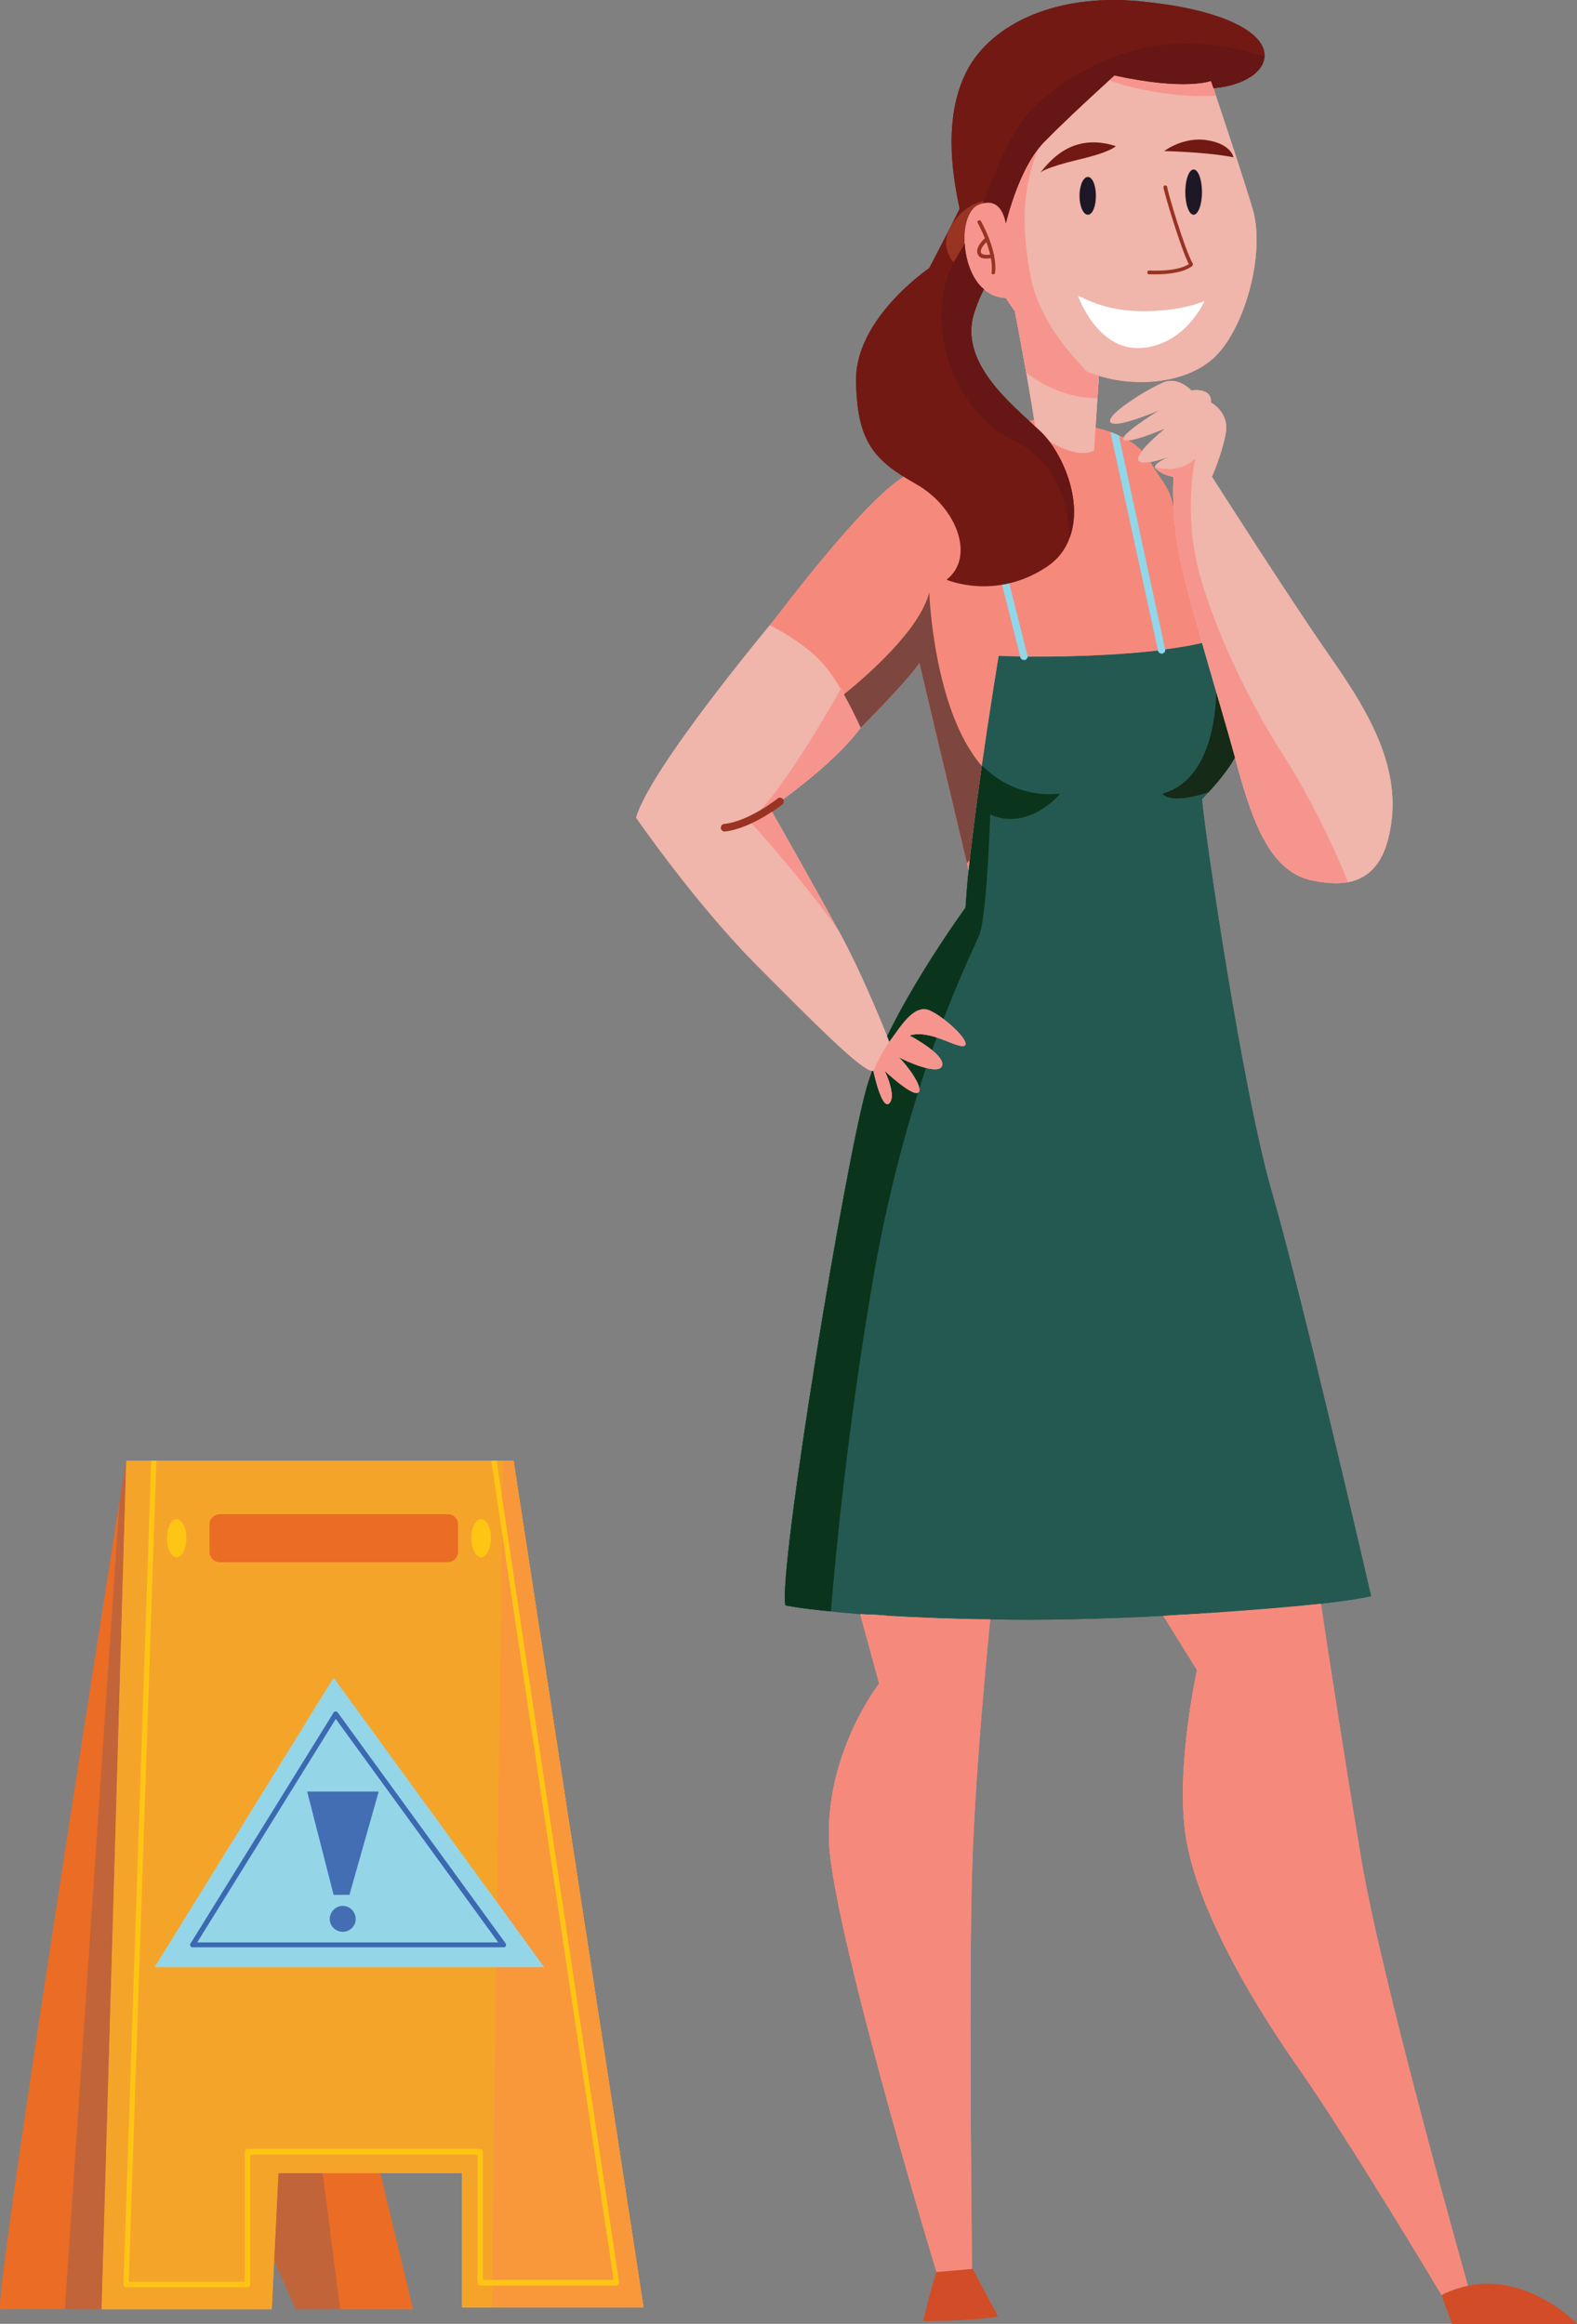 <?xml version="1.0" encoding="utf-8"?>
<!-- Generator: Adobe Illustrator 16.0.0, SVG Export Plug-In . SVG Version: 6.00 Build 0)  -->
<!DOCTYPE svg PUBLIC "-//W3C//DTD SVG 1.1//EN" "http://www.w3.org/Graphics/SVG/1.1/DTD/svg11.dtd">
<svg version="1.1" id="Layer_1" xmlns="http://www.w3.org/2000/svg" xmlns:xlink="http://www.w3.org/1999/xlink" x="0px" y="0px"
	 width="150px" height="221.085px" viewBox="0 0 150 221.085" enable-background="new 0 0 150 221.085" xml:space="preserve">
<rect x="0" y="0" width="150" height="221.085" fill="#808080" stroke="none"/>
<g>
	<g>
		<path fill="#245952" d="M130.412,151.845c-0.644,0.179-2.383,0.456-4.771,0.734c-3.765,0.425-9.188,0.855-14.981,1.151
			c-5.558,0.289-11.424,0.444-16.472,0.331c-0.442-0.002-0.88-0.008-1.319-0.014c-4.689-0.134-8.289-0.306-11.043-0.477
			c-1.043-0.113-1.985-0.161-2.79-0.268c-3.093-0.298-4.326-0.574-4.326-0.574c-0.72-3.199,5.719-42.372,7.76-49.368
			c2.038-6.965,9.371-17.008,9.371-17.008c0.068-1.058,0.159-2.253,0.294-3.516c0.306-3.107,0.798-6.724,1.253-10.037
			c0.802-5.623,1.6-10.394,1.6-10.394c13.32,0.378,19.333-1.235,19.341-1.239c0,0,0.613,1.312,1.339,2.998c0,0,0,0,0.004,0.002
			c1.082,2.555,2.401,5.944,2.148,7.024c-0.328,1.257-1.969,3.221-2.89,4.192c-0.372,0.419-0.602,0.648-0.602,0.648
			c0.22,2.921,3.841,27.767,6.665,37.451C123.804,123.166,130.412,151.845,130.412,151.845z"/>
		<path fill="#152A17" d="M117.82,71.192c-0.328,1.257-1.969,3.221-2.89,4.192c-3.81,1.228-4.345,0.122-4.345,0.122
			c5.3-1.518,5.188-9.576,5.086-11.338C116.754,66.723,118.073,70.112,117.82,71.192z"/>
		<path fill="#0A351C" d="M100.853,75.506c0,0-2.987,3.616-6.666,1.993c0,0-0.31,9.614-1.035,11.434
			c-0.722,1.823-6.723,13.341-10.083,32.605c-2.438,14.188-3.596,26.338-4.034,31.766c-3.093-0.298-4.326-0.574-4.326-0.574
			c-0.72-3.199,5.719-42.372,7.76-49.368c2.038-6.965,9.371-17.008,9.371-17.008c0.068-1.058,0.159-2.253,0.294-3.516
			c0.306-3.107,0.798-6.724,1.253-10.037C94.633,74.067,97.107,75.892,100.853,75.506z"/>
		<path fill="#F0B5AB" d="M84.59,99.121c0,0-0.64,2.481-1.521,2.757c-0.879,0.25-5.521-4.439-11.364-10.323
			c-5.799-5.918-11.199-13.762-11.199-13.762c1.318-4.677,12.959-18.6,12.959-18.6s2.788,1.458,5.204,4.399
			c0.523,0.658,1.003,1.267,1.369,1.833c1.538,2.332,1.828,3.81,1.828,3.81c-2.838,3.8-8.626,7.681-8.626,7.681
			s4.096,7.172,6.38,11.409c0.004,0.004,0.004,0.008,0.004,0.008c0.123,0.157,0.205,0.312,0.285,0.471
			C82.312,93.235,84.59,99.121,84.59,99.121z"/>
		<path fill="#F58A7C" d="M114.329,61.168c0,0-1.137,0.301-3.506,0.606c-0.22,0.048-0.443,0.062-0.676,0.116
			c-2.716,0.31-6.812,0.607-12.387,0.583c-0.261,0-0.49-0.026-0.719-0.026c-0.662-0.023-1.371-0.029-2.053-0.041
			c0,0-0.801,4.826-1.606,10.466c-0.427,2.939-0.819,6.101-1.157,8.942c-0.018,0.356-0.073,0.674-0.089,1.022
			c-0.062-0.22-0.125-0.445-0.155-0.713c-1.584-6.61-4.523-19.052-4.523-19.052c-1.4,1.989-5.591,6.162-5.591,6.162
			s-0.65-1.484-1.595-3.166c-0.494-0.853-1.021-1.723-1.603-2.477c-1.709-2.266-5.429-4.11-5.429-4.11
			c0.603-0.742,8.788-11.758,12.732-14.13c1.762-1.078,3.902-2.136,5.964-3.072c0.219-0.09,0.439-0.189,0.658-0.292
			c2.326-0.996,4.455-1.76,5.768-2.041c0,0,3.589,0.285,5.349,0.643c0.579,0.125,1.241,0.284,1.911,0.519
			c0.278,0.088,0.537,0.208,0.799,0.326c1.165,0.504,2.271,1.29,2.99,2.522c1.261,2.207,2.194,2.551,2.302,5.641
			C111.849,52.685,114.321,61.158,114.329,61.168z"/>
		<g>
			<path fill="#90D7E9" d="M97.76,62.474c-0.038,0.151-0.128,0.294-0.279,0.313c-0.015,0.004-0.064,0.004-0.078,0.004
				c-0.151,0-0.298-0.088-0.354-0.239l-0.009-0.104L91.937,42.28c0.219-0.09,0.439-0.189,0.658-0.292l5.128,20.365
				C97.76,62.406,97.76,62.421,97.76,62.474z"/>
		</g>
		<path fill="#F0B5AB" d="M115.714,33.793c-2.399,2.476-7.09,3.198-11.186,1.965c-0.374-0.108-0.748-0.229-1.114-0.379
			c-0.208-0.087-0.378-0.182-0.583-0.27c-2.946-1.34-5.146-3.951-6.295-5.502c-0.53-0.748-0.865-1.263-0.865-1.263
			c-0.822-0.031-1.541-0.344-2.079-0.827c-2.34-2.018-2.398-7.145-0.558-8.009c2.315-1.043,2.637,1.765,2.637,1.765
			s0.997-4.38,3.058-7.065c0.165-0.254,0.37-0.481,0.583-0.694c1.958-2.004,4.993-4.807,6.212-5.883c0,0,0,0,0.003,0
			c0.301-0.293,0.468-0.451,0.468-0.451c6.8,1.481,9.187,0.522,9.187,0.522s0.09,0.252,0.236,0.677
			c0.06,0.204,0.148,0.436,0.228,0.718c0.834,2.483,2.573,7.691,3.496,10.769C120.378,24.028,118.446,30.987,115.714,33.793z"/>
		<path fill="#F58A7C" d="M92.508,176.613c-0.438,11.119,0,43.538,0,43.538s-0.75,0-1.39,0h-0.729
			c-0.24-0.012-11.081-36.055-11.521-44.699c-0.442-8.638,4.76-15.283,4.76-15.283l-1.801-6.597c0.86,0.031,1.761,0.06,2.778,0.165
			c2.274,0.137,5.03,0.27,8.265,0.312c0.438,0.006,0.877,0.012,1.319,0.014C93.886,157.12,92.878,167.34,92.508,176.613z"/>
		<path fill="#F58A7C" d="M139.712,217.777l-2.472,0.552l-0.12,0.01c0,0-8.804-14.763-13.752-21.802
			c-4.922-7.042-9.855-15.845-10.659-22.404c-0.798-6.484,1.152-15.244,1.152-15.244l-3.202-5.157
			c1.464-0.114,2.892-0.151,4.313-0.269c4.114-0.28,7.841-0.585,10.668-0.883c0.485,3.236,2.242,14.755,3.829,24.194
			C131.288,188.014,139.712,217.777,139.712,217.777z"/>
		<path fill="#F0B5AB" d="M91.751,99.48c-0.643,0.358-3.281-1.604-5.242-0.963c0,0,3.521,1.841,3.082,2.918
			c-0.366,0.881-3.371-0.44-4.127-0.869c0.599,0.513,2.345,2.781,1.928,3.332c-0.442,0.622-3.244-2.014-3.244-2.014
			s1.16,2.354,0.442,3.075c-0.72,0.719-1.521-3.081-1.521-3.081s0.799-1.809,1.521-2.757c1.017-1.339,2.277-3.603,3.797-3.003
			C89.871,96.757,92.361,99.121,91.751,99.48z"/>
		<path fill="#F0B5AB" d="M132.384,77.875c-0.423,3.88-1.914,5.627-4.169,6.056c-1.055,0.174-2.252,0.088-3.6-0.217
			c-4.157-0.999-5.728-6.438-7.142-11.642c-1.412-5.202-4.842-16.157-5.478-20.197c-0.604-4.045-0.36-6.526-0.36-6.526
			s-0.959-0.078-1.642-0.721c-0.072-0.036-0.126-0.094-0.131-0.163c-0.021-0.352,0.723-0.73,1.38-1.018
			c-1.028,0.364-2.613,0.809-2.93,0.402c-0.515-0.607,2.359-2.957,2.518-3.085c-0.167,0.063-3.526,1.499-3.958,1.064
			c-0.388-0.425,3-2.555,3.422-2.807c-0.437,0.18-4.254,1.791-4.673,1.129c-0.43-0.72,3.792-3.29,5.132-3.802
			c1.374-0.509,2.563,0.803,2.563,0.803s1.957-0.36,1.863,1.149c0,0,1.761,0.891,1.411,2.898c-0.356,2.03-1.317,4.15-1.317,4.15
			c0.157,0.27,7.825,12.246,11.103,16.922C129.637,66.952,132.996,72.152,132.384,77.875z"/>
		<path fill="#D24D27" d="M137.118,218.336l0.996,2.748H150C150,221.084,144.114,214.86,137.118,218.336z"/>
		<path fill="#F0B5AB" d="M104.528,35.758l-0.145,2.126l-0.312,4.985c-1.959,0.979-5.645-1.48-5.645-2.361
			c0-0.42-0.414-2.694-0.809-5.052c-0.511-2.853-1.083-5.85-1.083-5.85c1.149,1.551,3.349,4.162,6.295,5.502
			C103.397,35.382,103.941,35.6,104.528,35.758z"/>
		<g>
			<path fill="#721914" d="M120.276,5.227c0,0.055,0,0.1-0.004,0.139c-0.108,1.745-2.505,2.853-4.854,3.015
				c-0.146-0.425-0.236-0.677-0.236-0.677s-2.387,0.959-9.187-0.522c0,0-4.204,3.789-6.683,6.333
				c-1.446,1.47-2.413,3.833-2.996,5.552c-0.431,1.291-0.646,2.207-0.646,2.207s-0.297-2.441-2.199-1.92
				c-0.144,0.04-0.25,0.086-0.438,0.156c-0.909,0.434-1.35,1.964-1.271,3.642c0.068,1.26,0.445,2.641,1.171,3.657
				c0.172,0.248,0.392,0.5,0.658,0.71c-0.284,0.5-0.579,1.199-0.88,2.089c-1.682,4.82,3.521,8.863,6.241,11.422
				c2.066,1.949,4.109,6.605,2.794,10.12c0,0.008,0,0.008,0,0.008c-0.384,1.09-1.112,2.094-2.275,2.835
				c-4.842,3.163-9.441,1.159-9.441,1.159c2.759-2.12,1-6.882-2.882-9.086c-3.878-2.216-5.641-3.888-5.719-9.813
				c-0.118-5.948,6.959-10.745,6.959-10.745l1.904-3.672c0.004-0.026,0.008-0.061,0.015-0.072c0.007-0.032,0.015-0.064,0.058-0.076
				l0.909-1.821c-0.462-2.275-1.682-8.025,0.479-12.686c2.13-4.676,8.361-7.843,16.64-7.062
				C116.686,0.906,120.276,3.214,120.276,5.227z"/>
			<path fill="#993322" d="M96.316,19.066c-0.431,1.291-0.646,2.207-0.646,2.207s-0.322-2.808-2.637-1.765
				c-1.633,0.778-1.774,4.972-0.1,7.299c-1.76-1.047-3.733-2.77-2.641-4.972c0.004-0.026,0.008-0.061,0.015-0.072
				c0.007-0.032,0.015-0.064,0.058-0.076C92.06,18.486,95.438,18.829,96.316,19.066z"/>
		</g>
		<g>
			<path fill="#90D7E9" d="M110.823,61.758c0,0.004,0.004,0.01,0,0.017c0.05,0.199-0.078,0.353-0.248,0.41
				c-0.044,0.004-0.057,0.004-0.067,0.004c-0.191,0-0.339-0.129-0.356-0.284l-0.004-0.014l-4.525-20.781
				c0.278,0.088,0.537,0.208,0.799,0.326L110.823,61.758z"/>
		</g>
		<path fill="#F6958E" d="M73.24,76.916c0,0,4.096,7.172,6.38,11.409c-3.657-5.106-8.354-10.25-8.354-10.25
			c2.491-1.847,7.022-9.523,8.771-12.65c1.538,2.332,1.828,3.81,1.828,3.81C79.028,73.035,73.24,76.916,73.24,76.916z"/>
		<path fill="#F6958E" d="M91.751,99.48c-0.643,0.358-3.281-1.604-5.242-0.963c0,0,3.521,1.841,3.082,2.918
			c-0.366,0.881-3.371-0.44-4.127-0.869c0.599,0.513,2.345,2.781,1.928,3.332c-0.442,0.622-3.244-2.014-3.244-2.014
			s1.16,2.354,0.442,3.075c-0.72,0.719-1.521-3.081-1.521-3.081s0.799-1.809,1.521-2.757c1.017-1.339,2.277-3.603,3.797-3.003
			C89.871,96.757,92.361,99.121,91.751,99.48z"/>
		<path fill="#F6958E" d="M128.215,83.931c-1.055,0.174-2.252,0.088-3.6-0.217c-4.157-0.999-5.728-6.438-7.142-11.642
			c-1.412-5.202-4.842-16.157-5.478-20.197c-0.604-4.045-0.36-6.526-0.36-6.526s-0.959-0.078-1.642-0.721
			c-0.072-0.036-0.126-0.094-0.131-0.163c0.594,0.155,2.431,0.513,3.84-0.856c0,0-0.994,4.17,0,9.29
			c0.997,5.12,4.518,12.909,8.22,18.729C124.465,75.54,126.896,80.584,128.215,83.931z"/>
		<path fill="#F6958E" d="M104.528,35.758l-0.145,2.126c-3.009-0.014-5.353-1.331-6.765-2.428c-0.511-2.853-1.083-5.85-1.083-5.85
			c1.149,1.551,3.349,4.162,6.295,5.502C103.397,35.382,103.941,35.6,104.528,35.758z"/>
		<path fill="#F6958E" d="M103.414,35.379c-0.208-0.087-0.378-0.182-0.583-0.27c-2.946-1.34-5.146-3.951-6.295-5.502
			c-0.53-0.748-0.865-1.263-0.865-1.263c-0.822-0.031-1.541-0.344-2.079-0.827c-2.34-2.018-2.398-7.145-0.558-8.009
			c2.315-1.043,2.637,1.765,2.637,1.765s0.997-4.38,3.058-7.065c-1.397,3.509-1.688,7.076-0.658,12.313
			C98.79,30.059,101.353,33.268,103.414,35.379z"/>
		<path fill="#F6958E" d="M115.646,9.099c-3.092,0.257-7.748-0.521-10.119-1.467c0.301-0.293,0.468-0.451,0.468-0.451
			c6.8,1.481,9.187,0.522,9.187,0.522s0.09,0.252,0.236,0.677C115.478,8.584,115.566,8.816,115.646,9.099z"/>
		<g>
			<path fill="#993322" d="M68.919,79.108c-0.161,0-0.348-0.141-0.357-0.317c-0.011-0.196,0.134-0.391,0.303-0.401
				c2.339-0.227,5.094-2.412,5.107-2.424c0.149-0.132,0.37-0.086,0.504,0.063c0.097,0.149,0.085,0.37-0.063,0.505
				c-0.132,0.084-2.922,2.299-5.476,2.573C68.931,79.106,68.925,79.108,68.919,79.108z"/>
		</g>
		<g>
			<path fill="#993322" d="M109.868,26.1c-0.167,0-0.373-0.002-0.584-0.006c-0.085-0.002-0.161-0.079-0.159-0.168
				c0.002-0.115,0.082-0.189,0.165-0.188c2.528,0.106,3.5-0.422,3.789-0.61c-0.767-1.459-2.423-7.021-2.416-7.319
				c0.002-0.1,0.083-0.177,0.166-0.167c0.121,0.006,0.193,0.084,0.193,0.168c0.028,0.421,1.695,6.022,2.424,7.257
				c0.029,0.069,0.023,0.147-0.013,0.213C113.388,25.302,112.658,26.1,109.868,26.1z"/>
		</g>
		<path fill="#721914" d="M98.952,16.417c0.813-0.951,2.938-3.879,7.176-2.517c0,0-0.366,0.545-3.583,1.295
			C99.326,15.971,98.952,16.417,98.952,16.417z"/>
		<path fill="#721914" d="M110.74,14.37c0,0,1.817-1.404,4.101-1.029c2.29,0.373,2.484,1.627,2.484,1.627
			S115.373,14.508,110.74,14.37z"/>
		<path fill="#FFFFFF" d="M102.539,28.149c0.38,0.066,2.333,1.449,6.152,1.458c3.816,0.012,5.877-0.97,5.877-0.97
			s-1.784,4.173-6.015,4.469C104.358,33.401,102.539,28.149,102.539,28.149z"/>
		<g>
			<path fill="#993322" d="M94.484,26.1c-0.004,0-0.006,0-0.01,0c-0.123-0.007-0.192-0.088-0.151-0.177
				c0.225-1.963-1.312-4.672-1.318-4.702c-0.061-0.094-0.046-0.189,0.069-0.25c0.078-0.041,0.168-0.011,0.229,0.069
				c0.07,0.129,1.61,2.847,1.341,4.908C94.641,26.036,94.564,26.1,94.484,26.1z"/>
		</g>
		<g>
			<path fill="#993322" d="M93.822,24.6c-0.346,0-0.714-0.09-0.823-0.423c-0.279-0.643,0.608-1.447,0.695-1.529
				c0.075-0.07,0.201-0.065,0.271,0.009c0.069,0.076,0.065,0.202-0.008,0.266c-0.215,0.168-0.793,0.767-0.648,1.112
				c0.139,0.304,0.804,0.214,1.026,0.145c0.083-0.029,0.206,0.015,0.217,0.119c0.014,0.098-0.013,0.184-0.133,0.216
				C94.408,24.527,94.124,24.6,93.822,24.6z"/>
		</g>
		<path fill="#1E1725" d="M104.238,18.624c0,1.004-0.323,1.807-0.762,1.807c-0.437,0-0.797-0.802-0.797-1.807
			c0-0.983,0.36-1.787,0.797-1.787C103.915,16.836,104.238,17.641,104.238,18.624z"/>
		<path fill="#1E1725" d="M114.329,18.267c0,1.195-0.359,2.163-0.796,2.163s-0.791-0.968-0.791-2.163c0-1.183,0.354-2.14,0.791-2.14
			S114.329,17.084,114.329,18.267z"/>
		<path fill="#7D463F" d="M93.382,72.874c-0.427,2.939-0.819,6.101-1.157,8.942l-0.244,0.31c-1.584-6.61-4.523-19.052-4.523-19.052
			c-1.4,1.989-5.591,6.162-5.591,6.162s-0.65-1.484-1.595-3.166c2.26-1.823,7.268-6.212,8.116-9.729
			C88.388,56.34,88.763,67.527,93.382,72.874z"/>
		<path fill="#661715" d="M98.952,41.029c2.066,1.949,4.109,6.605,2.794,10.12c-0.1-2.656-0.977-7.129-5.21-9.16
			c-6.226-2.945-8.935-12.094-5.506-17.578c0.24-0.422,0.51-0.832,0.733-1.26c0.068,1.26,0.445,2.641,1.171,3.657
			c0.172,0.248,0.392,0.5,0.658,0.71c-0.284,0.5-0.579,1.199-0.88,2.089C91.029,34.427,96.232,38.47,98.952,41.029z"/>
		<path fill="#661715" d="M120.272,5.366c-0.108,1.745-2.505,2.853-4.854,3.015c-0.146-0.425-0.236-0.677-0.236-0.677
			s-2.387,0.959-9.187-0.522c0,0-4.204,3.789-6.683,6.333c-1.446,1.47-2.413,3.833-2.996,5.552
			c-0.431,1.291-0.646,2.207-0.646,2.207s-0.297-2.441-2.199-1.92c1.586-3.877,2.753-7.608,5.999-10.197
			C104.076,5.505,110.798,2.309,120.272,5.366z"/>
		<path fill="#F58A7C" d="M125.188,192.522c4.896,9.673,9.615,20.685,12.052,25.807l-0.12,0.01c0,0-8.804-14.763-13.752-21.802
			c-4.922-7.042-9.855-15.845-10.659-22.404c-0.798-6.484,1.152-15.244,1.152-15.244l-3.202-5.157
			c1.464-0.114,2.892-0.151,4.313-0.269l1.264,5.705C114.284,166.21,118.516,179.418,125.188,192.522z"/>
		<path fill="#7B1917" d="M138.83,219.15c-0.078-0.029-0.096-0.05-0.118-0.075C138.747,219.104,138.83,219.15,138.83,219.15z"/>
		<path fill="#F58A7C" d="M91.118,220.151h-0.729c-0.24-0.012-11.081-36.055-11.521-44.699c-0.442-8.638,4.76-15.283,4.76-15.283
			l-1.801-6.597c0.86,0.031,1.761,0.06,2.778,0.165c0.008,3.246-0.014,8.791-0.014,8.791s-3.28,4.08-1.521,18.324
			C84.655,193.454,89.886,215.252,91.118,220.151z"/>
		<path fill="#D24D27" d="M89.072,216.155c-0.816,2.622-1.241,4.664-1.241,4.664s4.761,0,7.078-0.44l-2.398-4.522L89.072,216.155z"
			/>
	</g>
	<g>
		<path fill="#EA6C25" d="M12.006,138.976L9.664,219.69c0,0-1.598-0.008-3.492-0.012c-2.52-0.01-5.644-0.012-6.127,0.012
			c-0.768,0.105,8.754-60.505,11.318-76.755C11.781,140.434,12.006,138.976,12.006,138.976z"/>
		<polygon fill="#EA6C25" points="39.273,219.69 28.134,219.69 26.073,215.015 26.483,206.75 36.179,206.75 		"/>
		<path opacity="0.4" fill="#855958" d="M11.362,142.935c0.419-2.501,0.644-3.959,0.644-3.959L9.664,219.69
			c0,0-1.598-0.008-3.492-0.012L11.362,142.935z"/>
		<polygon opacity="0.4" fill="#855958" points="32.352,219.69 28.134,219.69 26.073,215.015 26.483,206.75 30.689,206.75 		"/>
		<polygon fill="#F5A42A" points="61.214,219.535 43.944,219.535 43.944,206.75 26.483,206.75 25.85,219.69 9.664,219.69 
			12.006,138.976 48.848,138.976 		"/>
		<path fill="#EA6C25" d="M43.568,147.62c0,0.566-0.44,1.005-1.006,1.005H20.937c-0.566,0-1.005-0.438-1.005-1.005v-2.629
			c0-0.492,0.439-0.933,1.005-0.933h21.625c0.566,0,1.006,0.44,1.006,0.933V147.62z"/>
		<polygon fill="#F8983A" points="61.214,219.535 46.784,219.535 47.831,138.976 48.848,138.976 		"/>
		<polygon fill="#94D6E8" points="14.704,187.155 51.768,187.155 31.733,159.613 		"/>
		<g>
			<path fill="#3C69B1" d="M47.896,185.261c-0.001,0-0.003,0-0.005,0H18.319c-0.081,0-0.159-0.023-0.217-0.136
				c-0.022-0.04-0.02-0.16,0.003-0.199l13.611-21.97c0.058-0.107,0.132-0.129,0.21-0.131c0.079,0.002,0.153,0.018,0.213,0.123
				l15.906,21.876c0.065,0.094,0.083,0.129,0.083,0.24C48.128,185.207,48.036,185.261,47.896,185.261z M18.759,184.795h28.633
				l-15.454-21.26L18.759,184.795z"/>
		</g>
		<g>
			<path fill="#FFC515" d="M58.886,217.158c0.003,0.035-0.006,0.144-0.063,0.173c-0.026,0.038-0.096,0.113-0.167,0.113H45.694
				c-0.141,0-0.27-0.127-0.27-0.269v-12.188H23.799v12.345c0,0.139-0.128,0.268-0.263,0.268H12.006c-0.07,0-0.139-0.014-0.196-0.111
				c-0.027-0.021-0.073-0.067-0.066-0.16l2.638-78.353h0.494l-2.633,78.112h11.053v-12.369c0-0.143,0.131-0.271,0.24-0.271h22.159
				c0.142,0,0.233,0.128,0.233,0.271v12.187h12.438l-11.632-77.93h0.501L58.886,217.158z"/>
		</g>
		<path fill="#FFC515" d="M17.726,146.306c0,1.011-0.425,1.854-0.932,1.854c-0.513,0-0.906-0.844-0.906-1.854
			c0-0.938,0.394-1.781,0.906-1.781C17.301,144.525,17.726,145.369,17.726,146.306z"/>
		<path fill="#FFC515" d="M46.696,146.306c0,1.011-0.414,1.854-0.923,1.854c-0.511,0-0.938-0.844-0.938-1.854
			c0-0.938,0.427-1.781,0.938-1.781C46.283,144.525,46.696,145.369,46.696,146.306z"/>
		<polygon fill="#436EB4" points="31.733,180.269 29.215,170.444 36.023,170.444 33.238,180.269 		"/>
		<path fill="#436EB4" d="M31.362,182.59c0-0.706,0.57-1.273,1.239-1.273c0.671,0,1.236,0.567,1.236,1.273
			c0,0.637-0.565,1.2-1.236,1.2C31.932,183.791,31.362,183.227,31.362,182.59z"/>
	</g>
</g>
<g>
	<g>
		<path fill="#245952" d="M130.413,151.845c-0.644,0.179-2.384,0.455-4.771,0.733c-3.766,0.426-9.189,0.855-14.982,1.152
			c-5.558,0.288-11.423,0.443-16.473,0.33c-0.441-0.002-0.88-0.006-1.318-0.012c-4.69-0.136-8.29-0.307-11.043-0.478
			c-1.043-0.113-1.985-0.161-2.79-0.267c-3.094-0.299-4.326-0.575-4.326-0.575c-0.719-3.198,5.72-42.373,7.761-49.368
			c2.039-6.966,9.371-17.008,9.371-17.008c0.068-1.058,0.159-2.254,0.294-3.516c0.306-3.107,0.797-6.725,1.253-10.037
			c0.801-5.624,1.599-10.394,1.599-10.394c13.32,0.378,19.333-1.235,19.341-1.239c0,0,0.614,1.311,1.339,2.997c0,0,0,0,0.004,0.002
			c1.083,2.554,2.401,5.944,2.148,7.024c-0.328,1.256-1.968,3.221-2.89,4.192c-0.372,0.419-0.602,0.647-0.602,0.647
			c0.22,2.922,3.841,27.767,6.666,37.452C123.804,123.166,130.413,151.845,130.413,151.845z"/>
		<path fill="#152A17" d="M117.82,71.192c-0.328,1.256-1.968,3.221-2.89,4.192c-3.81,1.228-4.345,0.123-4.345,0.123
			c5.3-1.518,5.188-9.576,5.086-11.339C116.755,66.722,118.073,70.112,117.82,71.192z"/>
		<path fill="#0A351C" d="M100.853,75.506c0,0-2.986,3.616-6.666,1.992c0,0-0.309,9.614-1.034,11.435
			c-0.722,1.822-6.724,13.341-10.083,32.604c-2.438,14.188-3.596,26.339-4.034,31.768c-3.094-0.299-4.326-0.575-4.326-0.575
			c-0.719-3.198,5.72-42.373,7.761-49.368c2.039-6.966,9.371-17.008,9.371-17.008c0.068-1.058,0.159-2.254,0.294-3.516
			c0.306-3.107,0.797-6.725,1.253-10.037C94.633,74.067,97.108,75.891,100.853,75.506z"/>
		<path fill="#F0B5AB" d="M84.59,99.121c0,0-0.64,2.481-1.521,2.758c-0.879,0.249-5.522-4.44-11.364-10.324
			c-5.8-5.918-11.2-13.762-11.2-13.762c1.318-4.677,12.959-18.599,12.959-18.599s2.788,1.458,5.203,4.398
			c0.524,0.659,1.004,1.268,1.37,1.833c1.538,2.332,1.829,3.81,1.829,3.81c-2.839,3.8-8.626,7.68-8.626,7.68s4.096,7.172,6.38,11.41
			c0.004,0.004,0.004,0.008,0.004,0.008c0.123,0.156,0.204,0.312,0.285,0.471C82.311,93.235,84.59,99.121,84.59,99.121z"/>
		<path fill="#F58A7C" d="M114.329,61.168c0,0-1.137,0.301-3.505,0.605c-0.22,0.048-0.444,0.062-0.677,0.117
			c-2.715,0.309-6.811,0.606-12.387,0.583c-0.261,0-0.49-0.026-0.719-0.026c-0.662-0.022-1.371-0.029-2.053-0.04
			c0,0-0.801,4.825-1.605,10.466c-0.428,2.938-0.819,6.101-1.158,8.942c-0.018,0.356-0.073,0.673-0.089,1.022
			c-0.062-0.22-0.125-0.445-0.154-0.713c-1.584-6.61-4.524-19.052-4.524-19.052c-1.4,1.988-5.59,6.161-5.59,6.161
			s-0.651-1.484-1.595-3.166c-0.494-0.853-1.021-1.723-1.604-2.477c-1.709-2.265-5.428-4.109-5.428-4.109
			c0.603-0.742,8.789-11.759,12.732-14.131c1.763-1.078,3.902-2.136,5.964-3.072c0.219-0.09,0.439-0.189,0.658-0.291
			c2.326-0.996,4.455-1.761,5.768-2.042c0,0,3.589,0.285,5.349,0.643c0.58,0.125,1.242,0.284,1.911,0.52
			c0.278,0.088,0.537,0.208,0.799,0.326c1.166,0.504,2.272,1.29,2.99,2.522c1.261,2.207,2.194,2.552,2.301,5.64
			C111.849,52.684,114.321,61.157,114.329,61.168z"/>
		<g>
			<path fill="#90D7E9" d="M97.76,62.473c-0.038,0.151-0.127,0.294-0.278,0.313c-0.015,0.004-0.065,0.004-0.079,0.004
				c-0.15,0-0.298-0.087-0.354-0.239l-0.009-0.104l-5.104-20.168c0.219-0.09,0.439-0.189,0.658-0.291l5.128,20.365
				C97.76,62.406,97.76,62.42,97.76,62.473z"/>
		</g>
		<path fill="#F0B5AB" d="M115.714,33.792c-2.399,2.476-7.089,3.199-11.186,1.966c-0.374-0.108-0.748-0.23-1.114-0.38
			c-0.208-0.087-0.378-0.182-0.584-0.27c-2.945-1.34-5.146-3.951-6.294-5.501c-0.53-0.749-0.865-1.264-0.865-1.264
			c-0.822-0.031-1.541-0.343-2.079-0.826c-2.339-2.018-2.398-7.144-0.558-8.009c2.315-1.043,2.637,1.765,2.637,1.765
			s0.997-4.381,3.059-7.065c0.165-0.254,0.37-0.48,0.583-0.693c1.958-2.004,4.994-4.808,6.212-5.883c0,0,0,0,0.003,0
			c0.302-0.293,0.468-0.451,0.468-0.451c6.801,1.481,9.187,0.521,9.187,0.521s0.09,0.252,0.237,0.677
			c0.06,0.204,0.147,0.436,0.227,0.718c0.834,2.484,2.573,7.692,3.496,10.769C120.378,24.027,118.446,30.986,115.714,33.792z"/>
		<path fill="#F58A7C" d="M92.508,176.614c-0.438,11.119,0,43.537,0,43.537s-0.75,0-1.39,0h-0.73
			c-0.24-0.011-11.08-36.055-11.521-44.699c-0.443-8.638,4.76-15.283,4.76-15.283l-1.802-6.597c0.859,0.032,1.762,0.06,2.778,0.165
			c2.275,0.138,5.03,0.269,8.265,0.313c0.438,0.006,0.876,0.01,1.318,0.012C93.886,157.119,92.878,167.34,92.508,176.614z"/>
		<path fill="#F58A7C" d="M139.713,217.777l-2.473,0.551l-0.12,0.011c0,0-8.803-14.762-13.752-21.801
			c-4.922-7.042-9.855-15.846-10.659-22.405c-0.798-6.483,1.152-15.245,1.152-15.245l-3.202-5.156
			c1.464-0.113,2.893-0.151,4.313-0.269c4.114-0.28,7.842-0.585,10.669-0.884c0.485,3.237,2.242,14.756,3.828,24.196
			C131.288,188.015,139.713,217.777,139.713,217.777z"/>
		<path fill="#F0B5AB" d="M91.751,99.48c-0.643,0.359-3.28-1.604-5.242-0.963c0,0,3.521,1.841,3.083,2.917
			c-0.366,0.881-3.371-0.439-4.128-0.87c0.6,0.514,2.346,2.781,1.929,3.333c-0.442,0.623-3.244-2.015-3.244-2.015
			s1.16,2.355,0.442,3.076c-0.72,0.72-1.521-3.08-1.521-3.08s0.799-1.811,1.521-2.758c1.018-1.34,2.278-3.604,3.798-3.004
			C89.871,96.757,92.362,99.121,91.751,99.48z"/>
		<path fill="#F0B5AB" d="M132.385,77.875c-0.423,3.88-1.915,5.627-4.169,6.056c-1.056,0.174-2.252,0.088-3.601-0.218
			c-4.156-0.998-5.728-6.437-7.142-11.642c-1.411-5.201-4.842-16.157-5.477-20.197c-0.604-4.045-0.361-6.526-0.361-6.526
			s-0.959-0.078-1.642-0.72c-0.072-0.037-0.126-0.093-0.13-0.163c-0.021-0.352,0.722-0.729,1.38-1.018
			c-1.029,0.364-2.614,0.809-2.931,0.402c-0.515-0.607,2.36-2.956,2.518-3.084c-0.167,0.062-3.526,1.498-3.957,1.063
			c-0.388-0.425,3-2.556,3.422-2.807c-0.436,0.18-4.254,1.792-4.673,1.129c-0.43-0.719,3.793-3.29,5.133-3.802
			c1.374-0.509,2.563,0.803,2.563,0.803s1.957-0.36,1.863,1.149c0,0,1.761,0.891,1.412,2.898c-0.357,2.029-1.318,4.15-1.318,4.15
			c0.157,0.27,7.825,12.247,11.103,16.923C129.637,66.952,132.996,72.152,132.385,77.875z"/>
		<path fill="#D24D27" d="M137.118,218.336l0.997,2.749H150C150,221.085,144.115,214.861,137.118,218.336z"/>
		<path fill="#F0B5AB" d="M104.528,35.758l-0.145,2.125l-0.312,4.986c-1.959,0.979-5.644-1.481-5.644-2.362
			c0-0.419-0.415-2.694-0.809-5.052c-0.511-2.852-1.083-5.849-1.083-5.849c1.149,1.551,3.349,4.162,6.294,5.501
			C103.397,35.382,103.941,35.599,104.528,35.758z"/>
		<g>
			<path fill="#721914" d="M120.276,5.226c0,0.056,0,0.101-0.004,0.138c-0.108,1.746-2.505,2.853-4.854,3.015
				c-0.147-0.425-0.237-0.677-0.237-0.677s-2.386,0.96-9.187-0.521c0,0-4.204,3.788-6.683,6.333
				c-1.445,1.47-2.413,3.833-2.995,5.552c-0.431,1.291-0.646,2.207-0.646,2.207s-0.297-2.442-2.198-1.921
				c-0.144,0.04-0.251,0.087-0.439,0.156c-0.908,0.434-1.35,1.964-1.271,3.642c0.068,1.26,0.444,2.641,1.17,3.657
				c0.173,0.249,0.392,0.5,0.659,0.71c-0.285,0.5-0.579,1.199-0.88,2.09c-1.682,4.819,3.521,8.862,6.241,11.421
				c2.066,1.95,4.11,6.606,2.794,10.119c0,0.009,0,0.009,0,0.009c-0.384,1.09-1.112,2.094-2.275,2.835
				c-4.842,3.164-9.441,1.16-9.441,1.16c2.759-2.121,0.999-6.883-2.883-9.087c-3.878-2.216-5.641-3.887-5.72-9.813
				c-0.117-5.947,6.96-10.744,6.96-10.744l1.904-3.672c0.004-0.026,0.008-0.061,0.015-0.071c0.007-0.032,0.015-0.065,0.058-0.077
				l0.908-1.82c-0.461-2.275-1.681-8.025,0.479-12.686c2.131-4.677,8.362-7.843,16.641-7.063
				C116.686,0.905,120.276,3.213,120.276,5.226z"/>
			<path fill="#993322" d="M96.317,19.066c-0.431,1.291-0.646,2.207-0.646,2.207s-0.322-2.808-2.637-1.765
				c-1.632,0.778-1.773,4.972-0.101,7.298c-1.759-1.047-3.732-2.769-2.641-4.972c0.004-0.026,0.008-0.061,0.015-0.071
				c0.007-0.032,0.015-0.065,0.058-0.077C92.061,18.485,95.438,18.828,96.317,19.066z"/>
		</g>
		<g>
			<path fill="#90D7E9" d="M110.824,61.757c0,0.004,0.004,0.01,0,0.017c0.05,0.199-0.079,0.353-0.249,0.41
				c-0.044,0.004-0.057,0.004-0.067,0.004c-0.191,0-0.338-0.129-0.356-0.285l-0.004-0.013l-4.525-20.782
				c0.278,0.088,0.537,0.208,0.799,0.326L110.824,61.757z"/>
		</g>
		<path fill="#F6958E" d="M73.24,76.915c0,0,4.096,7.172,6.38,11.41c-3.658-5.106-8.354-10.25-8.354-10.25
			c2.491-1.847,7.022-9.523,8.771-12.65c1.538,2.332,1.829,3.81,1.829,3.81C79.028,73.034,73.24,76.915,73.24,76.915z"/>
		<path fill="#F6958E" d="M91.751,99.48c-0.643,0.359-3.28-1.604-5.242-0.963c0,0,3.521,1.841,3.083,2.917
			c-0.366,0.881-3.371-0.439-4.128-0.87c0.6,0.514,2.346,2.781,1.929,3.333c-0.442,0.623-3.244-2.015-3.244-2.015
			s1.16,2.355,0.442,3.076c-0.72,0.72-1.521-3.08-1.521-3.08s0.799-1.811,1.521-2.758c1.018-1.34,2.278-3.604,3.798-3.004
			C89.871,96.757,92.362,99.121,91.751,99.48z"/>
		<path fill="#F6958E" d="M128.216,83.931c-1.056,0.174-2.252,0.088-3.601-0.218c-4.156-0.998-5.728-6.437-7.142-11.642
			c-1.411-5.201-4.842-16.157-5.477-20.197c-0.604-4.045-0.361-6.526-0.361-6.526s-0.959-0.078-1.642-0.72
			c-0.072-0.037-0.126-0.093-0.13-0.163c0.593,0.155,2.43,0.513,3.839-0.856c0,0-0.994,4.171,0,9.29
			c0.997,5.121,4.518,12.91,8.22,18.73C124.466,75.54,126.896,80.584,128.216,83.931z"/>
		<path fill="#F6958E" d="M104.528,35.758l-0.145,2.125c-3.009-0.014-5.353-1.331-6.764-2.428c-0.511-2.852-1.083-5.849-1.083-5.849
			c1.149,1.551,3.349,4.162,6.294,5.501C103.397,35.382,103.941,35.599,104.528,35.758z"/>
		<path fill="#F6958E" d="M103.414,35.378c-0.208-0.087-0.378-0.182-0.584-0.27c-2.945-1.34-5.146-3.951-6.294-5.501
			c-0.53-0.749-0.865-1.264-0.865-1.264c-0.822-0.031-1.541-0.343-2.079-0.826c-2.339-2.018-2.398-7.144-0.558-8.009
			c2.315-1.043,2.637,1.765,2.637,1.765s0.997-4.381,3.059-7.065c-1.397,3.509-1.688,7.077-0.658,12.313
			C98.79,30.059,101.353,33.268,103.414,35.378z"/>
		<path fill="#F6958E" d="M115.646,9.098c-3.092,0.257-7.747-0.521-10.119-1.466c0.302-0.293,0.468-0.451,0.468-0.451
			c6.801,1.481,9.187,0.521,9.187,0.521s0.09,0.252,0.237,0.677C115.479,8.583,115.566,8.815,115.646,9.098z"/>
		<g>
			<path fill="#993322" d="M68.919,79.108c-0.161,0-0.348-0.141-0.357-0.317c-0.011-0.196,0.133-0.391,0.304-0.402
				c2.338-0.227,5.093-2.411,5.107-2.423c0.149-0.132,0.37-0.086,0.504,0.063c0.096,0.148,0.085,0.37-0.064,0.505
				c-0.132,0.083-2.922,2.299-5.476,2.572C68.931,79.106,68.925,79.108,68.919,79.108z"/>
		</g>
		<g>
			<path fill="#993322" d="M109.868,26.1c-0.167,0-0.373-0.002-0.584-0.006c-0.084-0.002-0.161-0.079-0.159-0.168
				c0.002-0.115,0.083-0.189,0.165-0.188c2.528,0.106,3.5-0.423,3.789-0.611c-0.766-1.459-2.423-7.021-2.416-7.319
				c0.002-0.101,0.083-0.177,0.166-0.167c0.121,0.006,0.193,0.083,0.193,0.168c0.028,0.42,1.695,6.022,2.425,7.257
				c0.028,0.07,0.022,0.147-0.014,0.213C113.389,25.301,112.658,26.1,109.868,26.1z"/>
		</g>
		<path fill="#721914" d="M98.952,16.416c0.813-0.951,2.939-3.879,7.176-2.517c0,0-0.366,0.545-3.583,1.295
			C99.326,15.97,98.952,16.416,98.952,16.416z"/>
		<path fill="#721914" d="M110.74,14.37c0,0,1.817-1.404,4.102-1.029c2.29,0.373,2.483,1.628,2.483,1.628
			S115.374,14.508,110.74,14.37z"/>
		<path fill="#FFFFFF" d="M102.539,28.148c0.38,0.066,2.333,1.449,6.152,1.458c3.815,0.011,5.878-0.97,5.878-0.97
			s-1.785,4.173-6.016,4.469C104.358,33.401,102.539,28.148,102.539,28.148z"/>
		<g>
			<path fill="#993322" d="M94.483,26.1c-0.003,0-0.005,0-0.009,0c-0.123-0.007-0.193-0.088-0.151-0.177
				c0.225-1.962-1.312-4.672-1.318-4.702c-0.062-0.093-0.047-0.189,0.069-0.25c0.079-0.041,0.169-0.011,0.229,0.068
				c0.071,0.129,1.611,2.847,1.342,4.908C94.641,26.036,94.564,26.1,94.483,26.1z"/>
		</g>
		<g>
			<path fill="#993322" d="M93.822,24.6c-0.345,0-0.714-0.091-0.823-0.423c-0.279-0.644,0.608-1.446,0.695-1.529
				c0.075-0.07,0.201-0.065,0.271,0.009c0.069,0.076,0.065,0.202-0.008,0.266c-0.216,0.169-0.793,0.768-0.648,1.113
				c0.139,0.304,0.804,0.214,1.026,0.145c0.083-0.029,0.205,0.015,0.217,0.119c0.014,0.098-0.013,0.183-0.132,0.216
				C94.408,24.527,94.124,24.6,93.822,24.6z"/>
		</g>
		<path fill="#1E1725" d="M104.239,18.623c0,1.004-0.323,1.807-0.762,1.807c-0.437,0-0.797-0.803-0.797-1.807
			c0-0.983,0.36-1.788,0.797-1.788C103.916,16.835,104.239,17.64,104.239,18.623z"/>
		<path fill="#1E1725" d="M114.329,18.266c0,1.195-0.359,2.164-0.796,2.164s-0.79-0.968-0.79-2.164c0-1.183,0.354-2.14,0.79-2.14
			S114.329,17.083,114.329,18.266z"/>
		<path fill="#7D463F" d="M93.382,72.874c-0.428,2.938-0.819,6.101-1.158,8.942l-0.244,0.309c-1.584-6.61-4.524-19.052-4.524-19.052
			c-1.4,1.988-5.59,6.161-5.59,6.161s-0.651-1.484-1.595-3.166c2.26-1.822,7.268-6.212,8.116-9.729
			C88.388,56.339,88.763,67.526,93.382,72.874z"/>
		<path fill="#661715" d="M98.952,41.028c2.066,1.95,4.11,6.606,2.794,10.119c-0.1-2.655-0.977-7.129-5.21-9.159
			c-6.226-2.946-8.935-12.094-5.507-17.578c0.241-0.422,0.51-0.833,0.733-1.26c0.068,1.26,0.444,2.641,1.17,3.657
			c0.173,0.249,0.392,0.5,0.659,0.71c-0.285,0.5-0.579,1.199-0.88,2.09C91.029,34.426,96.232,38.469,98.952,41.028z"/>
		<path fill="#661715" d="M120.272,5.364c-0.108,1.746-2.505,2.853-4.854,3.015c-0.147-0.425-0.237-0.677-0.237-0.677
			s-2.386,0.96-9.187-0.521c0,0-4.204,3.788-6.683,6.333c-1.445,1.47-2.413,3.833-2.995,5.552c-0.431,1.291-0.646,2.207-0.646,2.207
			s-0.297-2.442-2.198-1.921c1.585-3.876,2.752-7.608,5.999-10.197C104.076,5.505,110.799,2.308,120.272,5.364z"/>
		<path fill="#F58A7C" d="M125.188,192.523c4.897,9.673,9.616,20.685,12.052,25.805l-0.12,0.011c0,0-8.803-14.762-13.752-21.801
			c-4.922-7.042-9.855-15.846-10.659-22.405c-0.798-6.483,1.152-15.245,1.152-15.245l-3.202-5.156
			c1.464-0.113,2.893-0.151,4.313-0.269l1.264,5.706C114.284,166.21,118.516,179.418,125.188,192.523z"/>
		<path fill="#7B1917" d="M138.83,219.15c-0.077-0.028-0.096-0.05-0.118-0.074C138.748,219.104,138.83,219.15,138.83,219.15z"/>
		<path fill="#F58A7C" d="M91.119,220.151h-0.73c-0.24-0.011-11.08-36.055-11.521-44.699c-0.443-8.638,4.76-15.283,4.76-15.283
			l-1.802-6.597c0.859,0.032,1.762,0.06,2.778,0.165c0.008,3.247-0.014,8.791-0.014,8.791s-3.28,4.081-1.521,18.325
			C84.656,193.455,89.886,215.252,91.119,220.151z"/>
		<path fill="#D24D27" d="M89.072,216.156c-0.816,2.622-1.241,4.663-1.241,4.663s4.761,0,7.077-0.439l-2.398-4.522L89.072,216.156z"
			/>
	</g>
	<g>
		<path fill="#EA6C25" d="M12.006,138.975l-2.344,80.716c0,0-1.597-0.008-3.491-0.012c-2.52-0.01-5.644-0.012-6.127,0.012
			c-0.768,0.105,8.754-60.505,11.318-76.757C11.781,140.433,12.006,138.975,12.006,138.975z"/>
		<polygon fill="#EA6C25" points="39.273,219.691 28.134,219.691 26.073,215.016 26.482,206.75 36.179,206.75 		"/>
		<path opacity="0.4" fill="#855958" d="M11.362,142.934c0.419-2.501,0.645-3.959,0.645-3.959l-2.344,80.716
			c0,0-1.597-0.008-3.491-0.012L11.362,142.934z"/>
		<polygon opacity="0.4" fill="#855958" points="32.352,219.691 28.134,219.691 26.073,215.016 26.482,206.75 30.689,206.75 		"/>
		<polygon fill="#F5A42A" points="61.214,219.536 43.944,219.536 43.944,206.75 26.482,206.75 25.85,219.691 9.663,219.691 
			12.006,138.975 48.848,138.975 		"/>
		<path fill="#EA6C25" d="M43.568,147.62c0,0.566-0.439,1.005-1.006,1.005H20.936c-0.566,0-1.005-0.438-1.005-1.005v-2.628
			c0-0.494,0.439-0.934,1.005-0.934h21.626c0.566,0,1.006,0.439,1.006,0.934V147.62z"/>
		<polygon fill="#F8983A" points="61.214,219.536 46.784,219.536 47.83,138.975 48.848,138.975 		"/>
		<polygon fill="#94D6E8" points="14.704,187.156 51.769,187.156 31.733,159.614 		"/>
		<g>
			<path fill="#3C69B1" d="M47.895,185.261c0,0-0.002,0-0.004,0H18.319c-0.081,0-0.159-0.023-0.218-0.135
				c-0.022-0.04-0.02-0.161,0.003-0.199l13.612-21.972c0.058-0.107,0.132-0.127,0.21-0.129c0.079,0.002,0.153,0.016,0.214,0.121
				l15.906,21.878c0.065,0.094,0.083,0.128,0.083,0.239C48.129,185.206,48.036,185.261,47.895,185.261z M18.759,184.796h28.633
				l-15.454-21.262L18.759,184.796z"/>
		</g>
		<g>
			<path fill="#FFC515" d="M58.887,217.159c0.003,0.035-0.006,0.143-0.064,0.173c-0.026,0.038-0.096,0.113-0.168,0.113h-12.96
				c-0.142,0-0.271-0.127-0.271-0.269v-12.188H23.799v12.345c0,0.14-0.128,0.267-0.264,0.267H12.006
				c-0.071,0-0.139-0.014-0.197-0.111c-0.027-0.021-0.073-0.067-0.066-0.159l2.638-78.354h0.494l-2.633,78.113h11.052V204.72
				c0-0.144,0.131-0.271,0.24-0.271h22.16c0.141,0,0.232,0.127,0.232,0.271v12.186h12.439l-11.632-77.931h0.501L58.887,217.159z"/>
		</g>
		<path fill="#FFC515" d="M17.725,146.306c0,1.011-0.425,1.854-0.931,1.854c-0.513,0-0.906-0.844-0.906-1.854
			c0-0.937,0.393-1.78,0.906-1.78C17.3,144.526,17.725,145.37,17.725,146.306z"/>
		<path fill="#FFC515" d="M46.696,146.306c0,1.011-0.414,1.854-0.923,1.854c-0.511,0-0.938-0.844-0.938-1.854
			c0-0.937,0.427-1.78,0.938-1.78C46.282,144.526,46.696,145.37,46.696,146.306z"/>
		<polygon fill="#436EB4" points="31.733,180.27 29.215,170.444 36.023,170.444 33.238,180.27 		"/>
		<path fill="#436EB4" d="M31.362,182.589c0-0.704,0.57-1.272,1.239-1.272c0.671,0,1.236,0.568,1.236,1.272
			c0,0.637-0.565,1.202-1.236,1.202C31.932,183.792,31.362,183.226,31.362,182.589z"/>
	</g>
</g>
</svg>
